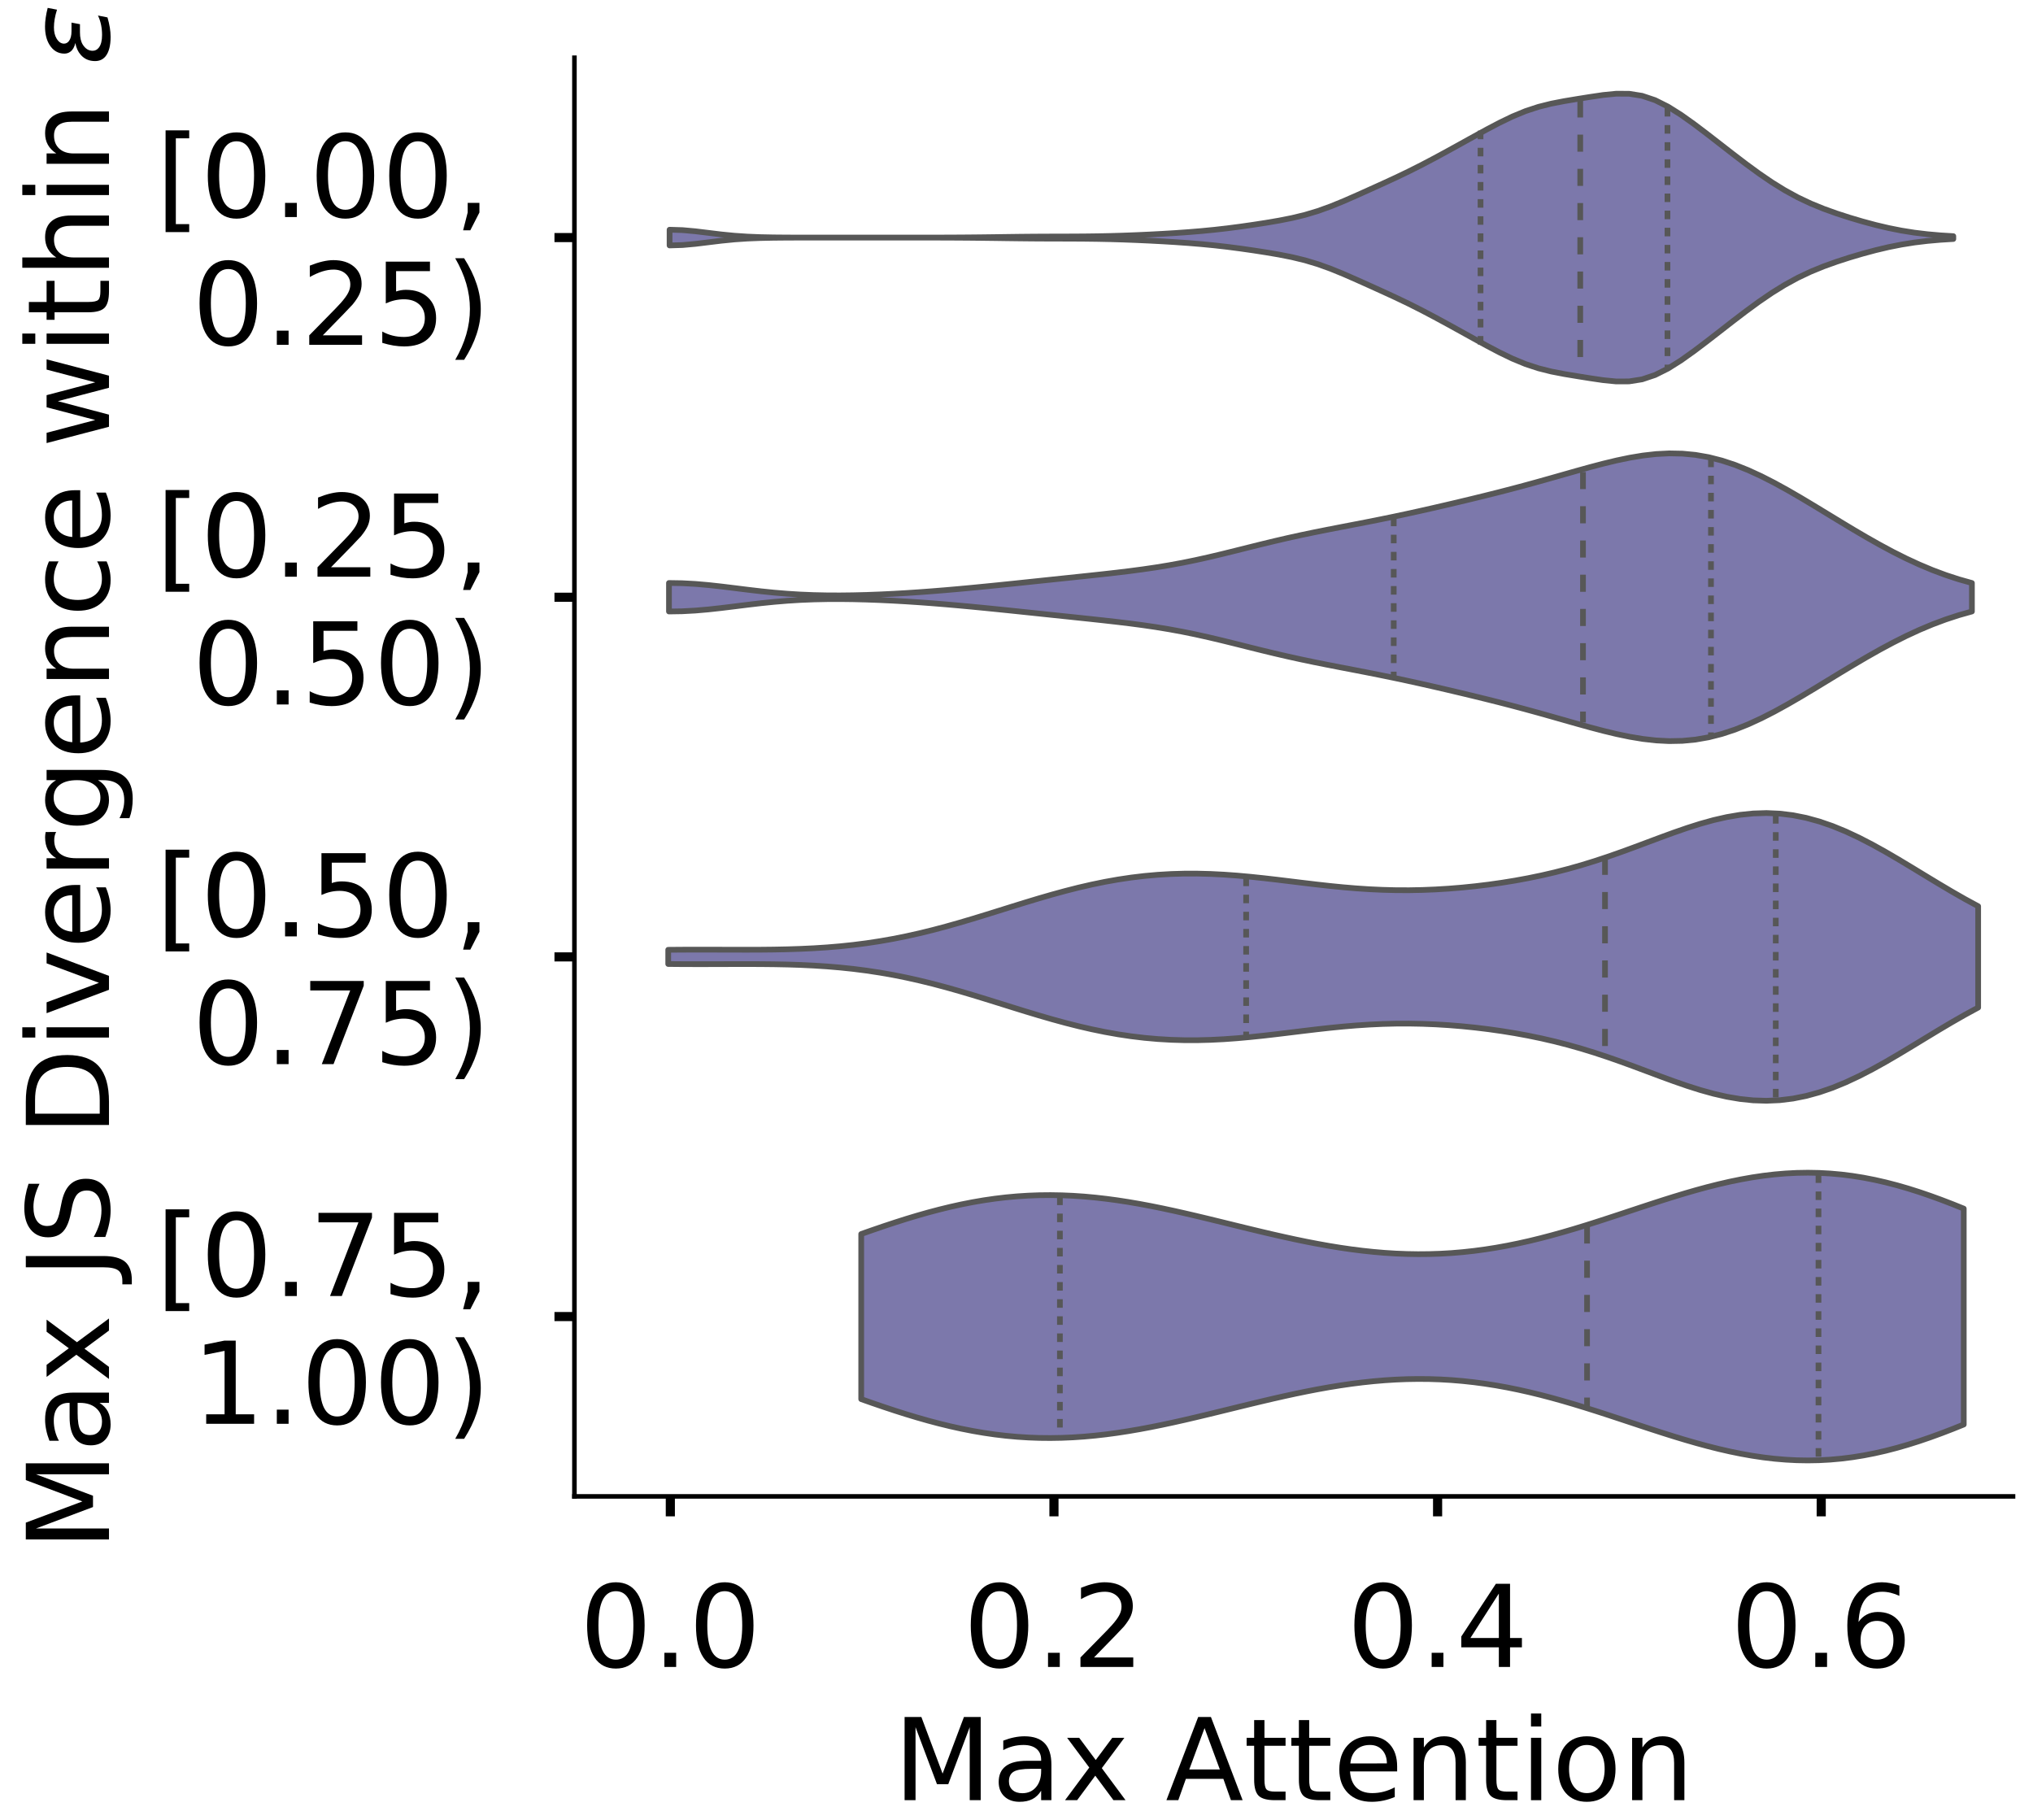 <?xml version="1.0" encoding="utf-8" standalone="no"?>
<!DOCTYPE svg PUBLIC "-//W3C//DTD SVG 1.1//EN"
  "http://www.w3.org/Graphics/SVG/1.1/DTD/svg11.dtd">
<!-- Created with matplotlib (https://matplotlib.org/) -->
<svg height="319.018pt" version="1.1" viewBox="0 0 356.395 319.018" width="356.395pt" xmlns="http://www.w3.org/2000/svg" xmlns:xlink="http://www.w3.org/1999/xlink">
 <defs>
  <style type="text/css">
*{stroke-linecap:butt;stroke-linejoin:round;}
  </style>
 </defs>
 <g id="figure_1">
  <g id="patch_1">
   <path d="M 0 319.018 
L 356.395 319.018 
L 356.395 -0 
L 0 -0 
z
" style="fill:#ffffff;"/>
  </g>
  <g id="axes_1">
   <g id="patch_2">
    <path d="M -266.855 262.318 
L -14.66 262.318 
L -14.66 10.123 
L -266.855 10.123 
z
" style="fill:#ffffff;"/>
   </g>
   <g id="patch_3">
    <path clip-path="url(#p3faeb9436b)" d="M -255.392 262.318 
L -249.66 262.318 
L -249.66 209.336 
L -255.392 209.336 
z
" style="fill:#7570b3;opacity:0.6;stroke:#000000;stroke-linejoin:miter;stroke-width:0.5;"/>
   </g>
   <g id="patch_4">
    <path clip-path="url(#p3faeb9436b)" d="M -249.66 262.318 
L -243.928 262.318 
L -243.928 262.318 
L -249.66 262.318 
z
" style="fill:#7570b3;opacity:0.6;stroke:#000000;stroke-linejoin:miter;stroke-width:0.5;"/>
   </g>
   <g id="patch_5">
    <path clip-path="url(#p3faeb9436b)" d="M -243.928 262.318 
L -238.196 262.318 
L -238.196 262.318 
L -243.928 262.318 
z
" style="fill:#7570b3;opacity:0.6;stroke:#000000;stroke-linejoin:miter;stroke-width:0.5;"/>
   </g>
   <g id="patch_6">
    <path clip-path="url(#p3faeb9436b)" d="M -238.196 262.318 
L -232.465 262.318 
L -232.465 262.318 
L -238.196 262.318 
z
" style="fill:#7570b3;opacity:0.6;stroke:#000000;stroke-linejoin:miter;stroke-width:0.5;"/>
   </g>
   <g id="patch_7">
    <path clip-path="url(#p3faeb9436b)" d="M -232.465 262.318 
L -226.733 262.318 
L -226.733 262.318 
L -232.465 262.318 
z
" style="fill:#7570b3;opacity:0.6;stroke:#000000;stroke-linejoin:miter;stroke-width:0.5;"/>
   </g>
   <g id="patch_8">
    <path clip-path="url(#p3faeb9436b)" d="M -226.733 262.318 
L -221.001 262.318 
L -221.001 260.552 
L -226.733 260.552 
z
" style="fill:#7570b3;opacity:0.6;stroke:#000000;stroke-linejoin:miter;stroke-width:0.5;"/>
   </g>
   <g id="patch_9">
    <path clip-path="url(#p3faeb9436b)" d="M -221.001 262.318 
L -215.27 262.318 
L -215.27 260.552 
L -221.001 260.552 
z
" style="fill:#7570b3;opacity:0.6;stroke:#000000;stroke-linejoin:miter;stroke-width:0.5;"/>
   </g>
   <g id="patch_10">
    <path clip-path="url(#p3faeb9436b)" d="M -215.27 262.318 
L -209.538 262.318 
L -209.538 258.786 
L -215.27 258.786 
z
" style="fill:#7570b3;opacity:0.6;stroke:#000000;stroke-linejoin:miter;stroke-width:0.5;"/>
   </g>
   <g id="patch_11">
    <path clip-path="url(#p3faeb9436b)" d="M -209.538 262.318 
L -203.806 262.318 
L -203.806 256.137 
L -209.538 256.137 
z
" style="fill:#7570b3;opacity:0.6;stroke:#000000;stroke-linejoin:miter;stroke-width:0.5;"/>
   </g>
   <g id="patch_12">
    <path clip-path="url(#p3faeb9436b)" d="M -203.806 262.318 
L -198.075 262.318 
L -198.075 252.605 
L -203.806 252.605 
z
" style="fill:#7570b3;opacity:0.6;stroke:#000000;stroke-linejoin:miter;stroke-width:0.5;"/>
   </g>
   <g id="patch_13">
    <path clip-path="url(#p3faeb9436b)" d="M -198.075 262.318 
L -192.343 262.318 
L -192.343 250.839 
L -198.075 250.839 
z
" style="fill:#7570b3;opacity:0.6;stroke:#000000;stroke-linejoin:miter;stroke-width:0.5;"/>
   </g>
   <g id="patch_14">
    <path clip-path="url(#p3faeb9436b)" d="M -192.343 262.318 
L -186.611 262.318 
L -186.611 248.19 
L -192.343 248.19 
z
" style="fill:#7570b3;opacity:0.6;stroke:#000000;stroke-linejoin:miter;stroke-width:0.5;"/>
   </g>
   <g id="patch_15">
    <path clip-path="url(#p3faeb9436b)" d="M -186.611 262.318 
L -180.879 262.318 
L -180.879 245.541 
L -186.611 245.541 
z
" style="fill:#7570b3;opacity:0.6;stroke:#000000;stroke-linejoin:miter;stroke-width:0.5;"/>
   </g>
   <g id="patch_16">
    <path clip-path="url(#p3faeb9436b)" d="M -180.879 262.318 
L -175.148 262.318 
L -175.148 242.008 
L -180.879 242.008 
z
" style="fill:#7570b3;opacity:0.6;stroke:#000000;stroke-linejoin:miter;stroke-width:0.5;"/>
   </g>
   <g id="patch_17">
    <path clip-path="url(#p3faeb9436b)" d="M -175.148 262.318 
L -169.416 262.318 
L -169.416 242.891 
L -175.148 242.891 
z
" style="fill:#7570b3;opacity:0.6;stroke:#000000;stroke-linejoin:miter;stroke-width:0.5;"/>
   </g>
   <g id="patch_18">
    <path clip-path="url(#p3faeb9436b)" d="M -169.416 262.318 
L -163.684 262.318 
L -163.684 239.359 
L -169.416 239.359 
z
" style="fill:#7570b3;opacity:0.6;stroke:#000000;stroke-linejoin:miter;stroke-width:0.5;"/>
   </g>
   <g id="patch_19">
    <path clip-path="url(#p3faeb9436b)" d="M -163.684 262.318 
L -157.953 262.318 
L -157.953 234.944 
L -163.684 234.944 
z
" style="fill:#7570b3;opacity:0.6;stroke:#000000;stroke-linejoin:miter;stroke-width:0.5;"/>
   </g>
   <g id="patch_20">
    <path clip-path="url(#p3faeb9436b)" d="M -157.953 262.318 
L -152.221 262.318 
L -152.221 221.699 
L -157.953 221.699 
z
" style="fill:#7570b3;opacity:0.6;stroke:#000000;stroke-linejoin:miter;stroke-width:0.5;"/>
   </g>
   <g id="patch_21">
    <path clip-path="url(#p3faeb9436b)" d="M -152.221 262.318 
L -146.489 262.318 
L -146.489 206.687 
L -152.221 206.687 
z
" style="fill:#7570b3;opacity:0.6;stroke:#000000;stroke-linejoin:miter;stroke-width:0.5;"/>
   </g>
   <g id="patch_22">
    <path clip-path="url(#p3faeb9436b)" d="M -146.489 262.318 
L -140.757 262.318 
L -140.757 214.634 
L -146.489 214.634 
z
" style="fill:#7570b3;opacity:0.6;stroke:#000000;stroke-linejoin:miter;stroke-width:0.5;"/>
   </g>
   <g id="patch_23">
    <path clip-path="url(#p3faeb9436b)" d="M -140.757 262.318 
L -135.026 262.318 
L -135.026 177.547 
L -140.757 177.547 
z
" style="fill:#7570b3;opacity:0.6;stroke:#000000;stroke-linejoin:miter;stroke-width:0.5;"/>
   </g>
   <g id="patch_24">
    <path clip-path="url(#p3faeb9436b)" d="M -135.026 262.318 
L -129.294 262.318 
L -129.294 168.716 
L -135.026 168.716 
z
" style="fill:#7570b3;opacity:0.6;stroke:#000000;stroke-linejoin:miter;stroke-width:0.5;"/>
   </g>
   <g id="patch_25">
    <path clip-path="url(#p3faeb9436b)" d="M -129.294 262.318 
L -123.562 262.318 
L -123.562 151.056 
L -129.294 151.056 
z
" style="fill:#7570b3;opacity:0.6;stroke:#000000;stroke-linejoin:miter;stroke-width:0.5;"/>
   </g>
   <g id="patch_26">
    <path clip-path="url(#p3faeb9436b)" d="M -123.562 262.318 
L -117.831 262.318 
L -117.831 106.904 
L -123.562 106.904 
z
" style="fill:#7570b3;opacity:0.6;stroke:#000000;stroke-linejoin:miter;stroke-width:0.5;"/>
   </g>
   <g id="patch_27">
    <path clip-path="url(#p3faeb9436b)" d="M -117.831 262.318 
L -112.099 262.318 
L -112.099 93.658 
L -117.831 93.658 
z
" style="fill:#7570b3;opacity:0.6;stroke:#000000;stroke-linejoin:miter;stroke-width:0.5;"/>
   </g>
   <g id="patch_28">
    <path clip-path="url(#p3faeb9436b)" d="M -112.099 262.318 
L -106.367 262.318 
L -106.367 59.22 
L -112.099 59.22 
z
" style="fill:#7570b3;opacity:0.6;stroke:#000000;stroke-linejoin:miter;stroke-width:0.5;"/>
   </g>
   <g id="patch_29">
    <path clip-path="url(#p3faeb9436b)" d="M -106.367 262.318 
L -100.636 262.318 
L -100.636 51.273 
L -106.367 51.273 
z
" style="fill:#7570b3;opacity:0.6;stroke:#000000;stroke-linejoin:miter;stroke-width:0.5;"/>
   </g>
   <g id="patch_30">
    <path clip-path="url(#p3faeb9436b)" d="M -100.636 262.318 
L -94.904 262.318 
L -94.904 50.39 
L -100.636 50.39 
z
" style="fill:#7570b3;opacity:0.6;stroke:#000000;stroke-linejoin:miter;stroke-width:0.5;"/>
   </g>
   <g id="patch_31">
    <path clip-path="url(#p3faeb9436b)" d="M -94.904 262.318 
L -89.172 262.318 
L -89.172 22.132 
L -94.904 22.132 
z
" style="fill:#7570b3;opacity:0.6;stroke:#000000;stroke-linejoin:miter;stroke-width:0.5;"/>
   </g>
   <g id="patch_32">
    <path clip-path="url(#p3faeb9436b)" d="M -89.172 262.318 
L -83.44 262.318 
L -83.44 46.857 
L -89.172 46.857 
z
" style="fill:#7570b3;opacity:0.6;stroke:#000000;stroke-linejoin:miter;stroke-width:0.5;"/>
   </g>
   <g id="patch_33">
    <path clip-path="url(#p3faeb9436b)" d="M -83.44 262.318 
L -77.709 262.318 
L -77.709 55.688 
L -83.44 55.688 
z
" style="fill:#7570b3;opacity:0.6;stroke:#000000;stroke-linejoin:miter;stroke-width:0.5;"/>
   </g>
   <g id="patch_34">
    <path clip-path="url(#p3faeb9436b)" d="M -77.709 262.318 
L -71.977 262.318 
L -71.977 82.179 
L -77.709 82.179 
z
" style="fill:#7570b3;opacity:0.6;stroke:#000000;stroke-linejoin:miter;stroke-width:0.5;"/>
   </g>
   <g id="patch_35">
    <path clip-path="url(#p3faeb9436b)" d="M -71.977 262.318 
L -66.245 262.318 
L -66.245 138.693 
L -71.977 138.693 
z
" style="fill:#7570b3;opacity:0.6;stroke:#000000;stroke-linejoin:miter;stroke-width:0.5;"/>
   </g>
   <g id="patch_36">
    <path clip-path="url(#p3faeb9436b)" d="M -66.245 262.318 
L -60.514 262.318 
L -60.514 172.249 
L -66.245 172.249 
z
" style="fill:#7570b3;opacity:0.6;stroke:#000000;stroke-linejoin:miter;stroke-width:0.5;"/>
   </g>
   <g id="patch_37">
    <path clip-path="url(#p3faeb9436b)" d="M -60.514 262.318 
L -54.782 262.318 
L -54.782 195.207 
L -60.514 195.207 
z
" style="fill:#7570b3;opacity:0.6;stroke:#000000;stroke-linejoin:miter;stroke-width:0.5;"/>
   </g>
   <g id="patch_38">
    <path clip-path="url(#p3faeb9436b)" d="M -54.782 262.318 
L -49.05 262.318 
L -49.05 200.506 
L -54.782 200.506 
z
" style="fill:#7570b3;opacity:0.6;stroke:#000000;stroke-linejoin:miter;stroke-width:0.5;"/>
   </g>
   <g id="patch_39">
    <path clip-path="url(#p3faeb9436b)" d="M -49.05 262.318 
L -43.319 262.318 
L -43.319 237.593 
L -49.05 237.593 
z
" style="fill:#7570b3;opacity:0.6;stroke:#000000;stroke-linejoin:miter;stroke-width:0.5;"/>
   </g>
   <g id="patch_40">
    <path clip-path="url(#p3faeb9436b)" d="M -43.319 262.318 
L -37.587 262.318 
L -37.587 249.073 
L -43.319 249.073 
z
" style="fill:#7570b3;opacity:0.6;stroke:#000000;stroke-linejoin:miter;stroke-width:0.5;"/>
   </g>
   <g id="patch_41">
    <path clip-path="url(#p3faeb9436b)" d="M -37.587 262.318 
L -31.855 262.318 
L -31.855 253.488 
L -37.587 253.488 
z
" style="fill:#7570b3;opacity:0.6;stroke:#000000;stroke-linejoin:miter;stroke-width:0.5;"/>
   </g>
   <g id="patch_42">
    <path clip-path="url(#p3faeb9436b)" d="M -31.855 262.318 
L -26.123 262.318 
L -26.123 262.318 
L -31.855 262.318 
z
" style="fill:#7570b3;opacity:0.6;stroke:#000000;stroke-linejoin:miter;stroke-width:0.5;"/>
   </g>
   <g id="matplotlib.axis_1">
    <g id="xtick_1">
     <g id="line2d_1">
      <defs>
       <path d="M 0 0 
L 0 3.5 
" id="m14ffa04f8f" style="stroke:#000000;stroke-width:1.6;"/>
      </defs>
      <g/>
     </g>
     <g id="text_1">
      <!-- 0.0 -->
      <defs>
       <path d="M 31.781 66.406 
Q 24.172 66.406 20.328 58.906 
Q 16.5 51.422 16.5 36.375 
Q 16.5 21.391 20.328 13.891 
Q 24.172 6.391 31.781 6.391 
Q 39.453 6.391 43.281 13.891 
Q 47.125 21.391 47.125 36.375 
Q 47.125 51.422 43.281 58.906 
Q 39.453 66.406 31.781 66.406 
z
M 31.781 74.219 
Q 44.047 74.219 50.516 64.516 
Q 56.984 54.828 56.984 36.375 
Q 56.984 17.969 50.516 8.266 
Q 44.047 -1.422 31.781 -1.422 
Q 19.531 -1.422 13.062 8.266 
Q 6.594 17.969 6.594 36.375 
Q 6.594 54.828 13.062 64.516 
Q 19.531 74.219 31.781 74.219 
z
" id="DejaVuSans-48"/>
       <path d="M 10.688 12.406 
L 21 12.406 
L 21 0 
L 10.688 0 
z
" id="DejaVuSans-46"/>
      </defs>
      <g transform="translate(-271.295 292.215)scale(0.2 -0.2)">
       <use xlink:href="#DejaVuSans-48"/>
       <use x="63.623" xlink:href="#DejaVuSans-46"/>
       <use x="95.41" xlink:href="#DejaVuSans-48"/>
      </g>
     </g>
    </g>
    <g id="xtick_2">
     <g id="line2d_2">
      <g/>
     </g>
     <g id="text_2">
      <!-- 0.2 -->
      <defs>
       <path d="M 19.188 8.297 
L 53.609 8.297 
L 53.609 0 
L 7.328 0 
L 7.328 8.297 
Q 12.938 14.109 22.625 23.891 
Q 32.328 33.688 34.812 36.531 
Q 39.547 41.844 41.422 45.531 
Q 43.312 49.219 43.312 52.781 
Q 43.312 58.594 39.234 62.25 
Q 35.156 65.922 28.609 65.922 
Q 23.969 65.922 18.812 64.312 
Q 13.672 62.703 7.812 59.422 
L 7.812 69.391 
Q 13.766 71.781 18.938 73 
Q 24.125 74.219 28.422 74.219 
Q 39.75 74.219 46.484 68.547 
Q 53.219 62.891 53.219 53.422 
Q 53.219 48.922 51.531 44.891 
Q 49.859 40.875 45.406 35.406 
Q 44.188 33.984 37.641 27.219 
Q 31.109 20.453 19.188 8.297 
z
" id="DejaVuSans-50"/>
      </defs>
      <g transform="translate(-205.79 292.215)scale(0.2 -0.2)">
       <use xlink:href="#DejaVuSans-48"/>
       <use x="63.623" xlink:href="#DejaVuSans-46"/>
       <use x="95.41" xlink:href="#DejaVuSans-50"/>
      </g>
     </g>
    </g>
    <g id="xtick_3">
     <g id="line2d_3">
      <g/>
     </g>
     <g id="text_3">
      <!-- 0.4 -->
      <defs>
       <path d="M 37.797 64.312 
L 12.891 25.391 
L 37.797 25.391 
z
M 35.203 72.906 
L 47.609 72.906 
L 47.609 25.391 
L 58.016 25.391 
L 58.016 17.188 
L 47.609 17.188 
L 47.609 0 
L 37.797 0 
L 37.797 17.188 
L 4.891 17.188 
L 4.891 26.703 
z
" id="DejaVuSans-52"/>
      </defs>
      <g transform="translate(-140.284 292.215)scale(0.2 -0.2)">
       <use xlink:href="#DejaVuSans-48"/>
       <use x="63.623" xlink:href="#DejaVuSans-46"/>
       <use x="95.41" xlink:href="#DejaVuSans-52"/>
      </g>
     </g>
    </g>
    <g id="xtick_4">
     <g id="line2d_4">
      <g/>
     </g>
     <g id="text_4">
      <!-- 0.6 -->
      <defs>
       <path d="M 33.016 40.375 
Q 26.375 40.375 22.484 35.828 
Q 18.609 31.297 18.609 23.391 
Q 18.609 15.531 22.484 10.953 
Q 26.375 6.391 33.016 6.391 
Q 39.656 6.391 43.531 10.953 
Q 47.406 15.531 47.406 23.391 
Q 47.406 31.297 43.531 35.828 
Q 39.656 40.375 33.016 40.375 
z
M 52.594 71.297 
L 52.594 62.312 
Q 48.875 64.062 45.094 64.984 
Q 41.312 65.922 37.594 65.922 
Q 27.828 65.922 22.672 59.328 
Q 17.531 52.734 16.797 39.406 
Q 19.672 43.656 24.016 45.922 
Q 28.375 48.188 33.594 48.188 
Q 44.578 48.188 50.953 41.516 
Q 57.328 34.859 57.328 23.391 
Q 57.328 12.156 50.688 5.359 
Q 44.047 -1.422 33.016 -1.422 
Q 20.359 -1.422 13.672 8.266 
Q 6.984 17.969 6.984 36.375 
Q 6.984 53.656 15.188 63.938 
Q 23.391 74.219 37.203 74.219 
Q 40.922 74.219 44.703 73.484 
Q 48.484 72.75 52.594 71.297 
z
" id="DejaVuSans-54"/>
      </defs>
      <g transform="translate(-74.779 292.215)scale(0.2 -0.2)">
       <use xlink:href="#DejaVuSans-48"/>
       <use x="63.623" xlink:href="#DejaVuSans-46"/>
       <use x="95.41" xlink:href="#DejaVuSans-54"/>
      </g>
     </g>
    </g>
    <g id="text_5">
     <!--   -->
     <defs>
      <path id="DejaVuSans-32"/>
     </defs>
     <g transform="translate(-143.936 315.571)scale(0.2 -0.2)">
      <use xlink:href="#DejaVuSans-32"/>
     </g>
    </g>
   </g>
   <g id="matplotlib.axis_2">
    <g id="ytick_1">
     <g id="line2d_5">
      <defs>
       <path d="M 0 0 
L -3.5 0 
" id="ma01711bb1e" style="stroke:#000000;stroke-width:1.6;"/>
      </defs>
      <g/>
     </g>
     <g id="text_6">
      <!-- 0.00 -->
      <g transform="translate(-326.086 269.917)scale(0.2 -0.2)">
       <use xlink:href="#DejaVuSans-48"/>
       <use x="63.623" xlink:href="#DejaVuSans-46"/>
       <use x="95.41" xlink:href="#DejaVuSans-48"/>
       <use x="159.033" xlink:href="#DejaVuSans-48"/>
      </g>
     </g>
    </g>
    <g id="ytick_2">
     <g id="line2d_6">
      <g/>
     </g>
     <g id="text_7">
      <!-- 0.02 -->
      <g transform="translate(-326.086 213.438)scale(0.2 -0.2)">
       <use xlink:href="#DejaVuSans-48"/>
       <use x="63.623" xlink:href="#DejaVuSans-46"/>
       <use x="95.41" xlink:href="#DejaVuSans-48"/>
       <use x="159.033" xlink:href="#DejaVuSans-50"/>
      </g>
     </g>
    </g>
    <g id="ytick_3">
     <g id="line2d_7">
      <g/>
     </g>
     <g id="text_8">
      <!-- 0.04 -->
      <g transform="translate(-326.086 156.959)scale(0.2 -0.2)">
       <use xlink:href="#DejaVuSans-48"/>
       <use x="63.623" xlink:href="#DejaVuSans-46"/>
       <use x="95.41" xlink:href="#DejaVuSans-48"/>
       <use x="159.033" xlink:href="#DejaVuSans-52"/>
      </g>
     </g>
    </g>
    <g id="ytick_4">
     <g id="line2d_8">
      <g/>
     </g>
     <g id="text_9">
      <!-- 0.06 -->
      <g transform="translate(-326.086 100.48)scale(0.2 -0.2)">
       <use xlink:href="#DejaVuSans-48"/>
       <use x="63.623" xlink:href="#DejaVuSans-46"/>
       <use x="95.41" xlink:href="#DejaVuSans-48"/>
       <use x="159.033" xlink:href="#DejaVuSans-54"/>
      </g>
     </g>
    </g>
    <g id="ytick_5">
     <g id="line2d_9">
      <g/>
     </g>
     <g id="text_10">
      <!-- 0.08 -->
      <defs>
       <path d="M 31.781 34.625 
Q 24.75 34.625 20.719 30.859 
Q 16.703 27.094 16.703 20.516 
Q 16.703 13.922 20.719 10.156 
Q 24.75 6.391 31.781 6.391 
Q 38.812 6.391 42.859 10.172 
Q 46.922 13.969 46.922 20.516 
Q 46.922 27.094 42.891 30.859 
Q 38.875 34.625 31.781 34.625 
z
M 21.922 38.812 
Q 15.578 40.375 12.031 44.719 
Q 8.5 49.078 8.5 55.328 
Q 8.5 64.062 14.719 69.141 
Q 20.953 74.219 31.781 74.219 
Q 42.672 74.219 48.875 69.141 
Q 55.078 64.062 55.078 55.328 
Q 55.078 49.078 51.531 44.719 
Q 48 40.375 41.703 38.812 
Q 48.828 37.156 52.797 32.312 
Q 56.781 27.484 56.781 20.516 
Q 56.781 9.906 50.312 4.234 
Q 43.844 -1.422 31.781 -1.422 
Q 19.734 -1.422 13.25 4.234 
Q 6.781 9.906 6.781 20.516 
Q 6.781 27.484 10.781 32.312 
Q 14.797 37.156 21.922 38.812 
z
M 18.312 54.391 
Q 18.312 48.734 21.844 45.562 
Q 25.391 42.391 31.781 42.391 
Q 38.141 42.391 41.719 45.562 
Q 45.312 48.734 45.312 54.391 
Q 45.312 60.062 41.719 63.234 
Q 38.141 66.406 31.781 66.406 
Q 25.391 66.406 21.844 63.234 
Q 18.312 60.062 18.312 54.391 
z
" id="DejaVuSans-56"/>
      </defs>
      <g transform="translate(-326.086 44.001)scale(0.2 -0.2)">
       <use xlink:href="#DejaVuSans-48"/>
       <use x="63.623" xlink:href="#DejaVuSans-46"/>
       <use x="95.41" xlink:href="#DejaVuSans-48"/>
       <use x="159.033" xlink:href="#DejaVuSans-56"/>
      </g>
     </g>
    </g>
    <g id="text_11">
     <!--   -->
     <g transform="translate(-333.747 139.017)rotate(-90)scale(0.176 -0.176)">
      <use xlink:href="#DejaVuSans-32"/>
     </g>
    </g>
   </g>
   <g id="patch_43">
    <path style="fill:none;stroke:#000000;stroke-linecap:square;stroke-linejoin:miter;stroke-width:0.8;"/>
   </g>
   <g id="patch_44">
    <path style="fill:none;stroke:#000000;stroke-linecap:square;stroke-linejoin:miter;stroke-width:0.8;"/>
   </g>
  </g>
  <g id="axes_2">
   <g id="patch_45">
    <path d="M 100.7 262.318 
L 352.895 262.318 
L 352.895 10.123 
L 100.7 10.123 
z
" style="fill:#ffffff;"/>
   </g>
   <g id="PolyCollection_1">
    <defs>
     <path d="M 117.381 -275.993 
L 117.381 -278.748 
L 119.654 -278.678 
L 121.927 -278.473 
L 124.2 -278.196 
L 126.474 -277.919 
L 128.747 -277.695 
L 131.02 -277.541 
L 133.293 -277.45 
L 135.566 -277.403 
L 137.84 -277.383 
L 140.113 -277.375 
L 142.386 -277.372 
L 144.659 -277.371 
L 146.932 -277.371 
L 149.205 -277.371 
L 151.479 -277.371 
L 153.752 -277.371 
L 156.025 -277.371 
L 158.298 -277.371 
L 160.571 -277.372 
L 162.845 -277.374 
L 165.118 -277.379 
L 167.391 -277.388 
L 169.664 -277.403 
L 171.937 -277.425 
L 174.21 -277.453 
L 176.484 -277.485 
L 178.757 -277.515 
L 181.03 -277.537 
L 183.303 -277.55 
L 185.576 -277.556 
L 187.849 -277.562 
L 190.123 -277.576 
L 192.396 -277.605 
L 194.669 -277.653 
L 196.942 -277.72 
L 199.215 -277.806 
L 201.489 -277.909 
L 203.762 -278.029 
L 206.035 -278.167 
L 208.308 -278.326 
L 210.581 -278.513 
L 212.854 -278.734 
L 215.128 -278.992 
L 217.401 -279.287 
L 219.674 -279.612 
L 221.947 -279.963 
L 224.22 -280.35 
L 226.493 -280.799 
L 228.767 -281.349 
L 231.04 -282.031 
L 233.313 -282.851 
L 235.586 -283.781 
L 237.859 -284.778 
L 240.133 -285.799 
L 242.406 -286.829 
L 244.679 -287.877 
L 246.952 -288.967 
L 249.225 -290.111 
L 251.498 -291.308 
L 253.772 -292.541 
L 256.045 -293.795 
L 258.318 -295.055 
L 260.591 -296.3 
L 262.864 -297.497 
L 265.137 -298.593 
L 267.411 -299.533 
L 269.684 -300.283 
L 271.957 -300.852 
L 274.23 -301.291 
L 276.503 -301.668 
L 278.777 -302.03 
L 281.05 -302.365 
L 283.323 -302.59 
L 285.596 -302.581 
L 287.869 -302.222 
L 290.142 -301.461 
L 292.416 -300.323 
L 294.689 -298.894 
L 296.962 -297.277 
L 299.235 -295.557 
L 301.508 -293.794 
L 303.781 -292.027 
L 306.055 -290.293 
L 308.328 -288.629 
L 310.601 -287.075 
L 312.874 -285.667 
L 315.147 -284.424 
L 317.421 -283.348 
L 319.694 -282.419 
L 321.967 -281.602 
L 324.24 -280.868 
L 326.513 -280.195 
L 328.786 -279.584 
L 331.06 -279.047 
L 333.333 -278.595 
L 335.606 -278.234 
L 337.879 -277.96 
L 340.152 -277.76 
L 342.425 -277.619 
L 342.425 -277.122 
L 342.425 -277.122 
L 340.152 -276.982 
L 337.879 -276.782 
L 335.606 -276.507 
L 333.333 -276.146 
L 331.06 -275.695 
L 328.786 -275.157 
L 326.513 -274.546 
L 324.24 -273.874 
L 321.967 -273.139 
L 319.694 -272.323 
L 317.421 -271.393 
L 315.147 -270.317 
L 312.874 -269.074 
L 310.601 -267.666 
L 308.328 -266.113 
L 306.055 -264.448 
L 303.781 -262.714 
L 301.508 -260.947 
L 299.235 -259.184 
L 296.962 -257.465 
L 294.689 -255.847 
L 292.416 -254.418 
L 290.142 -253.28 
L 287.869 -252.519 
L 285.596 -252.16 
L 283.323 -252.151 
L 281.05 -252.376 
L 278.777 -252.711 
L 276.503 -253.073 
L 274.23 -253.451 
L 271.957 -253.889 
L 269.684 -254.459 
L 267.411 -255.209 
L 265.137 -256.148 
L 262.864 -257.244 
L 260.591 -258.441 
L 258.318 -259.687 
L 256.045 -260.946 
L 253.772 -262.2 
L 251.498 -263.434 
L 249.225 -264.63 
L 246.952 -265.775 
L 244.679 -266.864 
L 242.406 -267.912 
L 240.133 -268.942 
L 237.859 -269.963 
L 235.586 -270.96 
L 233.313 -271.891 
L 231.04 -272.71 
L 228.767 -273.392 
L 226.493 -273.942 
L 224.22 -274.391 
L 221.947 -274.778 
L 219.674 -275.13 
L 217.401 -275.454 
L 215.128 -275.749 
L 212.854 -276.008 
L 210.581 -276.228 
L 208.308 -276.415 
L 206.035 -276.574 
L 203.762 -276.712 
L 201.489 -276.832 
L 199.215 -276.935 
L 196.942 -277.021 
L 194.669 -277.088 
L 192.396 -277.136 
L 190.123 -277.165 
L 187.849 -277.179 
L 185.576 -277.185 
L 183.303 -277.191 
L 181.03 -277.204 
L 178.757 -277.227 
L 176.484 -277.256 
L 174.21 -277.288 
L 171.937 -277.316 
L 169.664 -277.339 
L 167.391 -277.354 
L 165.118 -277.363 
L 162.845 -277.367 
L 160.571 -277.369 
L 158.298 -277.37 
L 156.025 -277.37 
L 153.752 -277.371 
L 151.479 -277.371 
L 149.205 -277.371 
L 146.932 -277.371 
L 144.659 -277.37 
L 142.386 -277.369 
L 140.113 -277.367 
L 137.84 -277.359 
L 135.566 -277.338 
L 133.293 -277.291 
L 131.02 -277.201 
L 128.747 -277.047 
L 126.474 -276.822 
L 124.2 -276.546 
L 121.927 -276.269 
L 119.654 -276.063 
L 117.381 -275.993 
z
" id="m80ca446034" style="stroke:#575757;"/>
    </defs>
    <g clip-path="url(#pb4a0071fe3)">
     <use style="fill:#7c78ab;stroke:#575757;" x="0" xlink:href="#m80ca446034" y="319.018"/>
    </g>
   </g>
   <g id="PolyCollection_2">
    <defs>
     <path d="M 117.275 -211.825 
L 117.275 -216.819 
L 119.582 -216.782 
L 121.89 -216.657 
L 124.197 -216.457 
L 126.504 -216.203 
L 128.811 -215.92 
L 131.118 -215.633 
L 133.426 -215.364 
L 135.733 -215.129 
L 138.04 -214.938 
L 140.347 -214.795 
L 142.654 -214.701 
L 144.961 -214.652 
L 147.269 -214.643 
L 149.576 -214.67 
L 151.883 -214.728 
L 154.19 -214.814 
L 156.497 -214.923 
L 158.805 -215.055 
L 161.112 -215.207 
L 163.419 -215.377 
L 165.726 -215.564 
L 168.033 -215.765 
L 170.34 -215.979 
L 172.648 -216.203 
L 174.955 -216.434 
L 177.262 -216.671 
L 179.569 -216.912 
L 181.876 -217.154 
L 184.184 -217.397 
L 186.491 -217.639 
L 188.798 -217.881 
L 191.105 -218.125 
L 193.412 -218.374 
L 195.719 -218.634 
L 198.027 -218.912 
L 200.334 -219.216 
L 202.641 -219.554 
L 204.948 -219.932 
L 207.255 -220.356 
L 209.563 -220.826 
L 211.87 -221.338 
L 214.177 -221.884 
L 216.484 -222.453 
L 218.791 -223.03 
L 221.098 -223.604 
L 223.406 -224.161 
L 225.713 -224.696 
L 228.02 -225.204 
L 230.327 -225.687 
L 232.634 -226.148 
L 234.942 -226.596 
L 237.249 -227.04 
L 239.556 -227.487 
L 241.863 -227.945 
L 244.17 -228.418 
L 246.477 -228.908 
L 248.785 -229.414 
L 251.092 -229.935 
L 253.399 -230.467 
L 255.706 -231.009 
L 258.013 -231.561 
L 260.321 -232.125 
L 262.628 -232.702 
L 264.935 -233.297 
L 267.242 -233.91 
L 269.549 -234.542 
L 271.856 -235.189 
L 274.164 -235.845 
L 276.471 -236.5 
L 278.778 -237.138 
L 281.085 -237.745 
L 283.392 -238.299 
L 285.7 -238.78 
L 288.007 -239.162 
L 290.314 -239.424 
L 292.621 -239.541 
L 294.928 -239.497 
L 297.236 -239.276 
L 299.543 -238.872 
L 301.85 -238.285 
L 304.157 -237.523 
L 306.464 -236.601 
L 308.771 -235.54 
L 311.079 -234.361 
L 313.386 -233.091 
L 315.693 -231.754 
L 318 -230.373 
L 320.307 -228.969 
L 322.615 -227.564 
L 324.922 -226.175 
L 327.229 -224.821 
L 329.536 -223.517 
L 331.843 -222.278 
L 334.15 -221.12 
L 336.458 -220.053 
L 338.765 -219.085 
L 341.072 -218.223 
L 343.379 -217.467 
L 345.686 -216.817 
L 345.686 -211.827 
L 345.686 -211.827 
L 343.379 -211.177 
L 341.072 -210.421 
L 338.765 -209.559 
L 336.458 -208.591 
L 334.15 -207.524 
L 331.843 -206.365 
L 329.536 -205.127 
L 327.229 -203.823 
L 324.922 -202.468 
L 322.615 -201.08 
L 320.307 -199.674 
L 318 -198.271 
L 315.693 -196.89 
L 313.386 -195.553 
L 311.079 -194.282 
L 308.771 -193.104 
L 306.464 -192.042 
L 304.157 -191.12 
L 301.85 -190.359 
L 299.543 -189.772 
L 297.236 -189.368 
L 294.928 -189.147 
L 292.621 -189.102 
L 290.314 -189.22 
L 288.007 -189.482 
L 285.7 -189.864 
L 283.392 -190.344 
L 281.085 -190.899 
L 278.778 -191.505 
L 276.471 -192.144 
L 274.164 -192.799 
L 271.856 -193.455 
L 269.549 -194.102 
L 267.242 -194.734 
L 264.935 -195.347 
L 262.628 -195.942 
L 260.321 -196.519 
L 258.013 -197.082 
L 255.706 -197.635 
L 253.399 -198.177 
L 251.092 -198.709 
L 248.785 -199.23 
L 246.477 -199.736 
L 244.17 -200.226 
L 241.863 -200.699 
L 239.556 -201.156 
L 237.249 -201.604 
L 234.942 -202.047 
L 232.634 -202.496 
L 230.327 -202.957 
L 228.02 -203.44 
L 225.713 -203.948 
L 223.406 -204.482 
L 221.098 -205.04 
L 218.791 -205.613 
L 216.484 -206.191 
L 214.177 -206.759 
L 211.87 -207.305 
L 209.563 -207.817 
L 207.255 -208.287 
L 204.948 -208.711 
L 202.641 -209.09 
L 200.334 -209.428 
L 198.027 -209.732 
L 195.719 -210.009 
L 193.412 -210.27 
L 191.105 -210.519 
L 188.798 -210.763 
L 186.491 -211.005 
L 184.184 -211.247 
L 181.876 -211.49 
L 179.569 -211.732 
L 177.262 -211.972 
L 174.955 -212.209 
L 172.648 -212.441 
L 170.34 -212.665 
L 168.033 -212.878 
L 165.726 -213.08 
L 163.419 -213.266 
L 161.112 -213.437 
L 158.805 -213.589 
L 156.497 -213.72 
L 154.19 -213.83 
L 151.883 -213.915 
L 149.576 -213.974 
L 147.269 -214.001 
L 144.961 -213.992 
L 142.654 -213.943 
L 140.347 -213.849 
L 138.04 -213.706 
L 135.733 -213.515 
L 133.426 -213.28 
L 131.118 -213.01 
L 128.811 -212.724 
L 126.504 -212.441 
L 124.197 -212.187 
L 121.89 -211.987 
L 119.582 -211.862 
L 117.275 -211.825 
z
" id="m451b1e33b8" style="stroke:#575757;"/>
    </defs>
    <g clip-path="url(#pb4a0071fe3)">
     <use style="fill:#7c78ab;stroke:#575757;" x="0" xlink:href="#m451b1e33b8" y="319.018"/>
    </g>
   </g>
   <g id="PolyCollection_3">
    <defs>
     <path d="M 117.144 -150.029 
L 117.144 -152.517 
L 119.464 -152.537 
L 121.784 -152.545 
L 124.103 -152.544 
L 126.423 -152.538 
L 128.742 -152.532 
L 131.062 -152.529 
L 133.381 -152.537 
L 135.701 -152.561 
L 138.02 -152.608 
L 140.34 -152.683 
L 142.66 -152.792 
L 144.979 -152.942 
L 147.299 -153.137 
L 149.618 -153.381 
L 151.938 -153.678 
L 154.257 -154.03 
L 156.577 -154.439 
L 158.897 -154.903 
L 161.216 -155.421 
L 163.536 -155.99 
L 165.855 -156.606 
L 168.175 -157.261 
L 170.494 -157.947 
L 172.814 -158.657 
L 175.134 -159.38 
L 177.453 -160.106 
L 179.773 -160.824 
L 182.092 -161.524 
L 184.412 -162.195 
L 186.731 -162.829 
L 189.051 -163.418 
L 191.371 -163.953 
L 193.69 -164.43 
L 196.01 -164.842 
L 198.329 -165.188 
L 200.649 -165.464 
L 202.968 -165.67 
L 205.288 -165.806 
L 207.608 -165.873 
L 209.927 -165.874 
L 212.247 -165.814 
L 214.566 -165.696 
L 216.886 -165.529 
L 219.205 -165.319 
L 221.525 -165.076 
L 223.845 -164.809 
L 226.164 -164.528 
L 228.484 -164.245 
L 230.803 -163.97 
L 233.123 -163.712 
L 235.442 -163.482 
L 237.762 -163.287 
L 240.082 -163.134 
L 242.401 -163.027 
L 244.721 -162.969 
L 247.04 -162.962 
L 249.36 -163.006 
L 251.679 -163.1 
L 253.999 -163.243 
L 256.319 -163.432 
L 258.638 -163.668 
L 260.958 -163.949 
L 263.277 -164.277 
L 265.597 -164.653 
L 267.916 -165.08 
L 270.236 -165.56 
L 272.556 -166.097 
L 274.875 -166.694 
L 277.195 -167.349 
L 279.514 -168.063 
L 281.834 -168.83 
L 284.153 -169.643 
L 286.473 -170.49 
L 288.793 -171.357 
L 291.112 -172.224 
L 293.432 -173.071 
L 295.751 -173.874 
L 298.071 -174.61 
L 300.39 -175.254 
L 302.71 -175.783 
L 305.03 -176.177 
L 307.349 -176.418 
L 309.669 -176.493 
L 311.988 -176.391 
L 314.308 -176.109 
L 316.627 -175.647 
L 318.947 -175.01 
L 321.267 -174.208 
L 323.586 -173.255 
L 325.906 -172.17 
L 328.225 -170.971 
L 330.545 -169.683 
L 332.864 -168.329 
L 335.184 -166.934 
L 337.504 -165.523 
L 339.823 -164.119 
L 342.143 -162.744 
L 344.462 -161.417 
L 346.782 -160.156 
L 346.782 -142.39 
L 346.782 -142.39 
L 344.462 -141.129 
L 342.143 -139.803 
L 339.823 -138.428 
L 337.504 -137.024 
L 335.184 -135.612 
L 332.864 -134.217 
L 330.545 -132.863 
L 328.225 -131.575 
L 325.906 -130.377 
L 323.586 -129.291 
L 321.267 -128.338 
L 318.947 -127.537 
L 316.627 -126.9 
L 314.308 -126.437 
L 311.988 -126.155 
L 309.669 -126.054 
L 307.349 -126.128 
L 305.03 -126.369 
L 302.71 -126.763 
L 300.39 -127.292 
L 298.071 -127.936 
L 295.751 -128.672 
L 293.432 -129.476 
L 291.112 -130.323 
L 288.793 -131.19 
L 286.473 -132.056 
L 284.153 -132.903 
L 281.834 -133.716 
L 279.514 -134.483 
L 277.195 -135.197 
L 274.875 -135.853 
L 272.556 -136.449 
L 270.236 -136.986 
L 267.916 -137.467 
L 265.597 -137.893 
L 263.277 -138.269 
L 260.958 -138.597 
L 258.638 -138.879 
L 256.319 -139.114 
L 253.999 -139.304 
L 251.679 -139.446 
L 249.36 -139.54 
L 247.04 -139.584 
L 244.721 -139.577 
L 242.401 -139.519 
L 240.082 -139.412 
L 237.762 -139.259 
L 235.442 -139.064 
L 233.123 -138.834 
L 230.803 -138.577 
L 228.484 -138.301 
L 226.164 -138.018 
L 223.845 -137.737 
L 221.525 -137.47 
L 219.205 -137.227 
L 216.886 -137.017 
L 214.566 -136.85 
L 212.247 -136.733 
L 209.927 -136.672 
L 207.608 -136.673 
L 205.288 -136.741 
L 202.968 -136.876 
L 200.649 -137.082 
L 198.329 -137.358 
L 196.01 -137.704 
L 193.69 -138.117 
L 191.371 -138.593 
L 189.051 -139.128 
L 186.731 -139.717 
L 184.412 -140.351 
L 182.092 -141.023 
L 179.773 -141.722 
L 177.453 -142.44 
L 175.134 -143.166 
L 172.814 -143.889 
L 170.494 -144.599 
L 168.175 -145.286 
L 165.855 -145.941 
L 163.536 -146.556 
L 161.216 -147.125 
L 158.897 -147.643 
L 156.577 -148.108 
L 154.257 -148.516 
L 151.938 -148.868 
L 149.618 -149.165 
L 147.299 -149.409 
L 144.979 -149.604 
L 142.66 -149.754 
L 140.34 -149.864 
L 138.02 -149.939 
L 135.701 -149.985 
L 133.381 -150.009 
L 131.062 -150.017 
L 128.742 -150.015 
L 126.423 -150.008 
L 124.103 -150.002 
L 121.784 -150.001 
L 119.464 -150.009 
L 117.144 -150.029 
z
" id="mfad5d4d024" style="stroke:#575757;"/>
    </defs>
    <g clip-path="url(#pb4a0071fe3)">
     <use style="fill:#7c78ab;stroke:#575757;" x="0" xlink:href="#mfad5d4d024" y="319.018"/>
    </g>
   </g>
   <g id="PolyCollection_4">
    <defs>
     <path d="M 150.976 -73.751 
L 150.976 -102.698 
L 152.929 -103.383 
L 154.881 -104.052 
L 156.833 -104.698 
L 158.785 -105.319 
L 160.738 -105.909 
L 162.69 -106.464 
L 164.642 -106.981 
L 166.595 -107.457 
L 168.547 -107.889 
L 170.499 -108.273 
L 172.452 -108.608 
L 174.404 -108.891 
L 176.356 -109.123 
L 178.309 -109.301 
L 180.261 -109.426 
L 182.213 -109.497 
L 184.165 -109.516 
L 186.118 -109.483 
L 188.07 -109.4 
L 190.022 -109.268 
L 191.975 -109.09 
L 193.927 -108.868 
L 195.879 -108.606 
L 197.832 -108.305 
L 199.784 -107.97 
L 201.736 -107.604 
L 203.689 -107.21 
L 205.641 -106.793 
L 207.593 -106.355 
L 209.545 -105.902 
L 211.498 -105.437 
L 213.45 -104.963 
L 215.402 -104.485 
L 217.355 -104.007 
L 219.307 -103.532 
L 221.259 -103.065 
L 223.212 -102.608 
L 225.164 -102.167 
L 227.116 -101.743 
L 229.069 -101.341 
L 231.021 -100.965 
L 232.973 -100.616 
L 234.925 -100.298 
L 236.878 -100.015 
L 238.83 -99.768 
L 240.782 -99.561 
L 242.735 -99.394 
L 244.687 -99.272 
L 246.639 -99.194 
L 248.592 -99.162 
L 250.544 -99.179 
L 252.496 -99.244 
L 254.449 -99.357 
L 256.401 -99.52 
L 258.353 -99.732 
L 260.305 -99.991 
L 262.258 -100.298 
L 264.21 -100.65 
L 266.162 -101.046 
L 268.115 -101.483 
L 270.067 -101.959 
L 272.019 -102.471 
L 273.972 -103.015 
L 275.924 -103.587 
L 277.876 -104.184 
L 279.829 -104.801 
L 281.781 -105.433 
L 283.733 -106.075 
L 285.685 -106.723 
L 287.638 -107.37 
L 289.59 -108.011 
L 291.542 -108.641 
L 293.495 -109.254 
L 295.447 -109.845 
L 297.399 -110.408 
L 299.352 -110.938 
L 301.304 -111.428 
L 303.256 -111.876 
L 305.209 -112.275 
L 307.161 -112.622 
L 309.113 -112.912 
L 311.065 -113.142 
L 313.018 -113.309 
L 314.97 -113.41 
L 316.922 -113.444 
L 318.875 -113.408 
L 320.827 -113.303 
L 322.779 -113.128 
L 324.732 -112.883 
L 326.684 -112.57 
L 328.636 -112.19 
L 330.589 -111.745 
L 332.541 -111.24 
L 334.493 -110.676 
L 336.445 -110.059 
L 338.398 -109.392 
L 340.35 -108.681 
L 342.302 -107.93 
L 344.255 -107.146 
L 344.255 -69.302 
L 344.255 -69.302 
L 342.302 -68.518 
L 340.35 -67.768 
L 338.398 -67.057 
L 336.445 -66.39 
L 334.493 -65.773 
L 332.541 -65.209 
L 330.589 -64.703 
L 328.636 -64.259 
L 326.684 -63.879 
L 324.732 -63.566 
L 322.779 -63.321 
L 320.827 -63.146 
L 318.875 -63.04 
L 316.922 -63.005 
L 314.97 -63.038 
L 313.018 -63.14 
L 311.065 -63.307 
L 309.113 -63.537 
L 307.161 -63.827 
L 305.209 -64.174 
L 303.256 -64.573 
L 301.304 -65.02 
L 299.352 -65.511 
L 297.399 -66.041 
L 295.447 -66.604 
L 293.495 -67.194 
L 291.542 -67.807 
L 289.59 -68.438 
L 287.638 -69.079 
L 285.685 -69.726 
L 283.733 -70.373 
L 281.781 -71.016 
L 279.829 -71.648 
L 277.876 -72.264 
L 275.924 -72.861 
L 273.972 -73.434 
L 272.019 -73.978 
L 270.067 -74.49 
L 268.115 -74.966 
L 266.162 -75.403 
L 264.21 -75.799 
L 262.258 -76.151 
L 260.305 -76.458 
L 258.353 -76.717 
L 256.401 -76.929 
L 254.449 -77.091 
L 252.496 -77.205 
L 250.544 -77.27 
L 248.592 -77.286 
L 246.639 -77.255 
L 244.687 -77.177 
L 242.735 -77.054 
L 240.782 -76.888 
L 238.83 -76.68 
L 236.878 -76.434 
L 234.925 -76.15 
L 232.973 -75.833 
L 231.021 -75.484 
L 229.069 -75.107 
L 227.116 -74.706 
L 225.164 -74.282 
L 223.212 -73.841 
L 221.259 -73.384 
L 219.307 -72.917 
L 217.355 -72.442 
L 215.402 -71.964 
L 213.45 -71.486 
L 211.498 -71.012 
L 209.545 -70.547 
L 207.593 -70.093 
L 205.641 -69.656 
L 203.689 -69.239 
L 201.736 -68.845 
L 199.784 -68.479 
L 197.832 -68.144 
L 195.879 -67.843 
L 193.927 -67.58 
L 191.975 -67.359 
L 190.022 -67.181 
L 188.07 -67.049 
L 186.118 -66.966 
L 184.165 -66.933 
L 182.213 -66.951 
L 180.261 -67.023 
L 178.309 -67.148 
L 176.356 -67.326 
L 174.404 -67.557 
L 172.452 -67.841 
L 170.499 -68.176 
L 168.547 -68.56 
L 166.595 -68.992 
L 164.642 -69.467 
L 162.69 -69.985 
L 160.738 -70.54 
L 158.785 -71.13 
L 156.833 -71.75 
L 154.881 -72.397 
L 152.929 -73.065 
L 150.976 -73.751 
z
" id="m5d7f464e0c" style="stroke:#575757;"/>
    </defs>
    <g clip-path="url(#pb4a0071fe3)">
     <use style="fill:#7c78ab;stroke:#575757;" x="0" xlink:href="#m5d7f464e0c" y="319.018"/>
    </g>
   </g>
   <g id="patch_46">
    <path clip-path="url(#pb4a0071fe3)" d="M 117.513 41.648 
L 117.513 41.648 
L 117.513 41.648 
L 117.513 41.648 
z
" style="fill:#7c78ab;stroke:#575757;stroke-linejoin:miter;stroke-width:0.5;"/>
   </g>
   <g id="matplotlib.axis_3">
    <g id="xtick_5">
     <g id="line2d_10">
      <g>
       <use style="stroke:#000000;stroke-width:1.6;" x="117.513" xlink:href="#m14ffa04f8f" y="262.318"/>
      </g>
     </g>
     <g id="text_12">
      <!-- 0.0 -->
      <g transform="translate(101.61 292.215)scale(0.2 -0.2)">
       <use xlink:href="#DejaVuSans-48"/>
       <use x="63.623" xlink:href="#DejaVuSans-46"/>
       <use x="95.41" xlink:href="#DejaVuSans-48"/>
      </g>
     </g>
    </g>
    <g id="xtick_6">
     <g id="line2d_11">
      <g>
       <use style="stroke:#000000;stroke-width:1.6;" x="184.765" xlink:href="#m14ffa04f8f" y="262.318"/>
      </g>
     </g>
     <g id="text_13">
      <!-- 0.2 -->
      <g transform="translate(168.862 292.215)scale(0.2 -0.2)">
       <use xlink:href="#DejaVuSans-48"/>
       <use x="63.623" xlink:href="#DejaVuSans-46"/>
       <use x="95.41" xlink:href="#DejaVuSans-50"/>
      </g>
     </g>
    </g>
    <g id="xtick_7">
     <g id="line2d_12">
      <g>
       <use style="stroke:#000000;stroke-width:1.6;" x="252.017" xlink:href="#m14ffa04f8f" y="262.318"/>
      </g>
     </g>
     <g id="text_14">
      <!-- 0.4 -->
      <g transform="translate(236.114 292.215)scale(0.2 -0.2)">
       <use xlink:href="#DejaVuSans-48"/>
       <use x="63.623" xlink:href="#DejaVuSans-46"/>
       <use x="95.41" xlink:href="#DejaVuSans-52"/>
      </g>
     </g>
    </g>
    <g id="xtick_8">
     <g id="line2d_13">
      <g>
       <use style="stroke:#000000;stroke-width:1.6;" x="319.269" xlink:href="#m14ffa04f8f" y="262.318"/>
      </g>
     </g>
     <g id="text_15">
      <!-- 0.6 -->
      <g transform="translate(303.366 292.215)scale(0.2 -0.2)">
       <use xlink:href="#DejaVuSans-48"/>
       <use x="63.623" xlink:href="#DejaVuSans-46"/>
       <use x="95.41" xlink:href="#DejaVuSans-54"/>
      </g>
     </g>
    </g>
    <g id="text_16">
     <!-- Max Attention -->
     <defs>
      <path d="M 9.812 72.906 
L 24.516 72.906 
L 43.109 23.297 
L 61.812 72.906 
L 76.516 72.906 
L 76.516 0 
L 66.891 0 
L 66.891 64.016 
L 48.094 14.016 
L 38.188 14.016 
L 19.391 64.016 
L 19.391 0 
L 9.812 0 
z
" id="DejaVuSans-77"/>
      <path d="M 34.281 27.484 
Q 23.391 27.484 19.188 25 
Q 14.984 22.516 14.984 16.5 
Q 14.984 11.719 18.141 8.906 
Q 21.297 6.109 26.703 6.109 
Q 34.188 6.109 38.703 11.406 
Q 43.219 16.703 43.219 25.484 
L 43.219 27.484 
z
M 52.203 31.203 
L 52.203 0 
L 43.219 0 
L 43.219 8.297 
Q 40.141 3.328 35.547 0.953 
Q 30.953 -1.422 24.312 -1.422 
Q 15.922 -1.422 10.953 3.297 
Q 6 8.016 6 15.922 
Q 6 25.141 12.172 29.828 
Q 18.359 34.516 30.609 34.516 
L 43.219 34.516 
L 43.219 35.406 
Q 43.219 41.609 39.141 45 
Q 35.062 48.391 27.688 48.391 
Q 23 48.391 18.547 47.266 
Q 14.109 46.141 10.016 43.891 
L 10.016 52.203 
Q 14.938 54.109 19.578 55.047 
Q 24.219 56 28.609 56 
Q 40.484 56 46.344 49.844 
Q 52.203 43.703 52.203 31.203 
z
" id="DejaVuSans-97"/>
      <path d="M 54.891 54.688 
L 35.109 28.078 
L 55.906 0 
L 45.312 0 
L 29.391 21.484 
L 13.484 0 
L 2.875 0 
L 24.125 28.609 
L 4.688 54.688 
L 15.281 54.688 
L 29.781 35.203 
L 44.281 54.688 
z
" id="DejaVuSans-120"/>
      <path d="M 34.188 63.188 
L 20.797 26.906 
L 47.609 26.906 
z
M 28.609 72.906 
L 39.797 72.906 
L 67.578 0 
L 57.328 0 
L 50.688 18.703 
L 17.828 18.703 
L 11.188 0 
L 0.781 0 
z
" id="DejaVuSans-65"/>
      <path d="M 18.312 70.219 
L 18.312 54.688 
L 36.812 54.688 
L 36.812 47.703 
L 18.312 47.703 
L 18.312 18.016 
Q 18.312 11.328 20.141 9.422 
Q 21.969 7.516 27.594 7.516 
L 36.812 7.516 
L 36.812 0 
L 27.594 0 
Q 17.188 0 13.234 3.875 
Q 9.281 7.766 9.281 18.016 
L 9.281 47.703 
L 2.688 47.703 
L 2.688 54.688 
L 9.281 54.688 
L 9.281 70.219 
z
" id="DejaVuSans-116"/>
      <path d="M 56.203 29.594 
L 56.203 25.203 
L 14.891 25.203 
Q 15.484 15.922 20.484 11.062 
Q 25.484 6.203 34.422 6.203 
Q 39.594 6.203 44.453 7.469 
Q 49.312 8.734 54.109 11.281 
L 54.109 2.781 
Q 49.266 0.734 44.188 -0.344 
Q 39.109 -1.422 33.891 -1.422 
Q 20.797 -1.422 13.156 6.188 
Q 5.516 13.812 5.516 26.812 
Q 5.516 40.234 12.766 48.109 
Q 20.016 56 32.328 56 
Q 43.359 56 49.781 48.891 
Q 56.203 41.797 56.203 29.594 
z
M 47.219 32.234 
Q 47.125 39.594 43.094 43.984 
Q 39.062 48.391 32.422 48.391 
Q 24.906 48.391 20.391 44.141 
Q 15.875 39.891 15.188 32.172 
z
" id="DejaVuSans-101"/>
      <path d="M 54.891 33.016 
L 54.891 0 
L 45.906 0 
L 45.906 32.719 
Q 45.906 40.484 42.875 44.328 
Q 39.844 48.188 33.797 48.188 
Q 26.516 48.188 22.312 43.547 
Q 18.109 38.922 18.109 30.906 
L 18.109 0 
L 9.078 0 
L 9.078 54.688 
L 18.109 54.688 
L 18.109 46.188 
Q 21.344 51.125 25.703 53.562 
Q 30.078 56 35.797 56 
Q 45.219 56 50.047 50.172 
Q 54.891 44.344 54.891 33.016 
z
" id="DejaVuSans-110"/>
      <path d="M 9.422 54.688 
L 18.406 54.688 
L 18.406 0 
L 9.422 0 
z
M 9.422 75.984 
L 18.406 75.984 
L 18.406 64.594 
L 9.422 64.594 
z
" id="DejaVuSans-105"/>
      <path d="M 30.609 48.391 
Q 23.391 48.391 19.188 42.75 
Q 14.984 37.109 14.984 27.297 
Q 14.984 17.484 19.156 11.844 
Q 23.344 6.203 30.609 6.203 
Q 37.797 6.203 41.984 11.859 
Q 46.188 17.531 46.188 27.297 
Q 46.188 37.016 41.984 42.703 
Q 37.797 48.391 30.609 48.391 
z
M 30.609 56 
Q 42.328 56 49.016 48.375 
Q 55.719 40.766 55.719 27.297 
Q 55.719 13.875 49.016 6.219 
Q 42.328 -1.422 30.609 -1.422 
Q 18.844 -1.422 12.172 6.219 
Q 5.516 13.875 5.516 27.297 
Q 5.516 40.766 12.172 48.375 
Q 18.844 56 30.609 56 
z
" id="DejaVuSans-111"/>
     </defs>
     <g transform="translate(156.619 315.571)scale(0.2 -0.2)">
      <use xlink:href="#DejaVuSans-77"/>
      <use x="86.279" xlink:href="#DejaVuSans-97"/>
      <use x="147.559" xlink:href="#DejaVuSans-120"/>
      <use x="206.738" xlink:href="#DejaVuSans-32"/>
      <use x="238.525" xlink:href="#DejaVuSans-65"/>
      <use x="306.918" xlink:href="#DejaVuSans-116"/>
      <use x="346.127" xlink:href="#DejaVuSans-116"/>
      <use x="385.336" xlink:href="#DejaVuSans-101"/>
      <use x="446.859" xlink:href="#DejaVuSans-110"/>
      <use x="510.238" xlink:href="#DejaVuSans-116"/>
      <use x="549.447" xlink:href="#DejaVuSans-105"/>
      <use x="577.23" xlink:href="#DejaVuSans-111"/>
      <use x="638.412" xlink:href="#DejaVuSans-110"/>
     </g>
    </g>
   </g>
   <g id="matplotlib.axis_4">
    <g id="ytick_6">
     <g id="line2d_14">
      <g>
       <use style="stroke:#000000;stroke-width:1.6;" x="100.7" xlink:href="#ma01711bb1e" y="41.648"/>
      </g>
     </g>
     <g id="text_17">
      <!-- [0.00, -->
      <defs>
       <path d="M 8.594 75.984 
L 29.297 75.984 
L 29.297 69 
L 17.578 69 
L 17.578 -6.203 
L 29.297 -6.203 
L 29.297 -13.188 
L 8.594 -13.188 
z
" id="DejaVuSans-91"/>
       <path d="M 11.719 12.406 
L 22.016 12.406 
L 22.016 4 
L 14.016 -11.625 
L 7.719 -11.625 
L 11.719 4 
z
" id="DejaVuSans-44"/>
      </defs>
      <g transform="translate(27.309 38.048)scale(0.2 -0.2)">
       <use xlink:href="#DejaVuSans-91"/>
       <use x="39.014" xlink:href="#DejaVuSans-48"/>
       <use x="102.637" xlink:href="#DejaVuSans-46"/>
       <use x="134.424" xlink:href="#DejaVuSans-48"/>
       <use x="198.047" xlink:href="#DejaVuSans-48"/>
       <use x="261.67" xlink:href="#DejaVuSans-44"/>
      </g>
      <!-- 0.25) -->
      <defs>
       <path d="M 10.797 72.906 
L 49.516 72.906 
L 49.516 64.594 
L 19.828 64.594 
L 19.828 46.734 
Q 21.969 47.469 24.109 47.828 
Q 26.266 48.188 28.422 48.188 
Q 40.625 48.188 47.75 41.5 
Q 54.891 34.812 54.891 23.391 
Q 54.891 11.625 47.562 5.094 
Q 40.234 -1.422 26.906 -1.422 
Q 22.312 -1.422 17.547 -0.641 
Q 12.797 0.141 7.719 1.703 
L 7.719 11.625 
Q 12.109 9.234 16.797 8.062 
Q 21.484 6.891 26.703 6.891 
Q 35.156 6.891 40.078 11.328 
Q 45.016 15.766 45.016 23.391 
Q 45.016 31 40.078 35.438 
Q 35.156 39.891 26.703 39.891 
Q 22.75 39.891 18.812 39.016 
Q 14.891 38.141 10.797 36.281 
z
" id="DejaVuSans-53"/>
       <path d="M 8.016 75.875 
L 15.828 75.875 
Q 23.141 64.359 26.781 53.312 
Q 30.422 42.281 30.422 31.391 
Q 30.422 20.453 26.781 9.375 
Q 23.141 -1.703 15.828 -13.188 
L 8.016 -13.188 
Q 14.5 -2 17.703 9.062 
Q 20.906 20.125 20.906 31.391 
Q 20.906 42.672 17.703 53.656 
Q 14.5 64.656 8.016 75.875 
z
" id="DejaVuSans-41"/>
      </defs>
      <g transform="translate(33.666 60.444)scale(0.2 -0.2)">
       <use xlink:href="#DejaVuSans-48"/>
       <use x="63.623" xlink:href="#DejaVuSans-46"/>
       <use x="95.41" xlink:href="#DejaVuSans-50"/>
       <use x="159.033" xlink:href="#DejaVuSans-53"/>
       <use x="222.656" xlink:href="#DejaVuSans-41"/>
      </g>
     </g>
    </g>
    <g id="ytick_7">
     <g id="line2d_15">
      <g>
       <use style="stroke:#000000;stroke-width:1.6;" x="100.7" xlink:href="#ma01711bb1e" y="104.696"/>
      </g>
     </g>
     <g id="text_18">
      <!-- [0.25, -->
      <g transform="translate(27.309 101.097)scale(0.2 -0.2)">
       <use xlink:href="#DejaVuSans-91"/>
       <use x="39.014" xlink:href="#DejaVuSans-48"/>
       <use x="102.637" xlink:href="#DejaVuSans-46"/>
       <use x="134.424" xlink:href="#DejaVuSans-50"/>
       <use x="198.047" xlink:href="#DejaVuSans-53"/>
       <use x="261.67" xlink:href="#DejaVuSans-44"/>
      </g>
      <!-- 0.50) -->
      <g transform="translate(33.666 123.493)scale(0.2 -0.2)">
       <use xlink:href="#DejaVuSans-48"/>
       <use x="63.623" xlink:href="#DejaVuSans-46"/>
       <use x="95.41" xlink:href="#DejaVuSans-53"/>
       <use x="159.033" xlink:href="#DejaVuSans-48"/>
       <use x="222.656" xlink:href="#DejaVuSans-41"/>
      </g>
     </g>
    </g>
    <g id="ytick_8">
     <g id="line2d_16">
      <g>
       <use style="stroke:#000000;stroke-width:1.6;" x="100.7" xlink:href="#ma01711bb1e" y="167.745"/>
      </g>
     </g>
     <g id="text_19">
      <!-- [0.50, -->
      <g transform="translate(27.309 164.146)scale(0.2 -0.2)">
       <use xlink:href="#DejaVuSans-91"/>
       <use x="39.014" xlink:href="#DejaVuSans-48"/>
       <use x="102.637" xlink:href="#DejaVuSans-46"/>
       <use x="134.424" xlink:href="#DejaVuSans-53"/>
       <use x="198.047" xlink:href="#DejaVuSans-48"/>
       <use x="261.67" xlink:href="#DejaVuSans-44"/>
      </g>
      <!-- 0.75) -->
      <defs>
       <path d="M 8.203 72.906 
L 55.078 72.906 
L 55.078 68.703 
L 28.609 0 
L 18.312 0 
L 43.219 64.594 
L 8.203 64.594 
z
" id="DejaVuSans-55"/>
      </defs>
      <g transform="translate(33.666 186.541)scale(0.2 -0.2)">
       <use xlink:href="#DejaVuSans-48"/>
       <use x="63.623" xlink:href="#DejaVuSans-46"/>
       <use x="95.41" xlink:href="#DejaVuSans-55"/>
       <use x="159.033" xlink:href="#DejaVuSans-53"/>
       <use x="222.656" xlink:href="#DejaVuSans-41"/>
      </g>
     </g>
    </g>
    <g id="ytick_9">
     <g id="line2d_17">
      <g>
       <use style="stroke:#000000;stroke-width:1.6;" x="100.7" xlink:href="#ma01711bb1e" y="230.794"/>
      </g>
     </g>
     <g id="text_20">
      <!-- [0.75, -->
      <g transform="translate(27.309 227.194)scale(0.2 -0.2)">
       <use xlink:href="#DejaVuSans-91"/>
       <use x="39.014" xlink:href="#DejaVuSans-48"/>
       <use x="102.637" xlink:href="#DejaVuSans-46"/>
       <use x="134.424" xlink:href="#DejaVuSans-55"/>
       <use x="198.047" xlink:href="#DejaVuSans-53"/>
       <use x="261.67" xlink:href="#DejaVuSans-44"/>
      </g>
      <!-- 1.00) -->
      <defs>
       <path d="M 12.406 8.297 
L 28.516 8.297 
L 28.516 63.922 
L 10.984 60.406 
L 10.984 69.391 
L 28.422 72.906 
L 38.281 72.906 
L 38.281 8.297 
L 54.391 8.297 
L 54.391 0 
L 12.406 0 
z
" id="DejaVuSans-49"/>
      </defs>
      <g transform="translate(33.666 249.59)scale(0.2 -0.2)">
       <use xlink:href="#DejaVuSans-49"/>
       <use x="63.623" xlink:href="#DejaVuSans-46"/>
       <use x="95.41" xlink:href="#DejaVuSans-48"/>
       <use x="159.033" xlink:href="#DejaVuSans-48"/>
       <use x="222.656" xlink:href="#DejaVuSans-41"/>
      </g>
     </g>
    </g>
    <g id="text_21">
     <!-- Max JS Divergence within $\epsilon$ -->
     <defs>
      <path d="M 9.812 72.906 
L 19.672 72.906 
L 19.672 5.078 
Q 19.672 -8.109 14.672 -14.062 
Q 9.672 -20.016 -1.422 -20.016 
L -5.172 -20.016 
L -5.172 -11.719 
L -2.094 -11.719 
Q 4.438 -11.719 7.125 -8.047 
Q 9.812 -4.391 9.812 5.078 
z
" id="DejaVuSans-74"/>
      <path d="M 53.516 70.516 
L 53.516 60.891 
Q 47.906 63.578 42.922 64.891 
Q 37.938 66.219 33.297 66.219 
Q 25.25 66.219 20.875 63.094 
Q 16.5 59.969 16.5 54.203 
Q 16.5 49.359 19.406 46.891 
Q 22.312 44.438 30.422 42.922 
L 36.375 41.703 
Q 47.406 39.594 52.656 34.297 
Q 57.906 29 57.906 20.125 
Q 57.906 9.516 50.797 4.047 
Q 43.703 -1.422 29.984 -1.422 
Q 24.812 -1.422 18.969 -0.25 
Q 13.141 0.922 6.891 3.219 
L 6.891 13.375 
Q 12.891 10.016 18.656 8.297 
Q 24.422 6.594 29.984 6.594 
Q 38.422 6.594 43.016 9.906 
Q 47.609 13.234 47.609 19.391 
Q 47.609 24.75 44.312 27.781 
Q 41.016 30.812 33.5 32.328 
L 27.484 33.5 
Q 16.453 35.688 11.516 40.375 
Q 6.594 45.062 6.594 53.422 
Q 6.594 63.094 13.406 68.656 
Q 20.219 74.219 32.172 74.219 
Q 37.312 74.219 42.625 73.281 
Q 47.953 72.359 53.516 70.516 
z
" id="DejaVuSans-83"/>
      <path d="M 19.672 64.797 
L 19.672 8.109 
L 31.594 8.109 
Q 46.688 8.109 53.688 14.938 
Q 60.688 21.781 60.688 36.531 
Q 60.688 51.172 53.688 57.984 
Q 46.688 64.797 31.594 64.797 
z
M 9.812 72.906 
L 30.078 72.906 
Q 51.266 72.906 61.172 64.094 
Q 71.094 55.281 71.094 36.531 
Q 71.094 17.672 61.125 8.828 
Q 51.172 0 30.078 0 
L 9.812 0 
z
" id="DejaVuSans-68"/>
      <path d="M 2.984 54.688 
L 12.5 54.688 
L 29.594 8.797 
L 46.688 54.688 
L 56.203 54.688 
L 35.688 0 
L 23.484 0 
z
" id="DejaVuSans-118"/>
      <path d="M 41.109 46.297 
Q 39.594 47.172 37.812 47.578 
Q 36.031 48 33.891 48 
Q 26.266 48 22.188 43.047 
Q 18.109 38.094 18.109 28.812 
L 18.109 0 
L 9.078 0 
L 9.078 54.688 
L 18.109 54.688 
L 18.109 46.188 
Q 20.953 51.172 25.484 53.578 
Q 30.031 56 36.531 56 
Q 37.453 56 38.578 55.875 
Q 39.703 55.766 41.062 55.516 
z
" id="DejaVuSans-114"/>
      <path d="M 45.406 27.984 
Q 45.406 37.75 41.375 43.109 
Q 37.359 48.484 30.078 48.484 
Q 22.859 48.484 18.828 43.109 
Q 14.797 37.75 14.797 27.984 
Q 14.797 18.266 18.828 12.891 
Q 22.859 7.516 30.078 7.516 
Q 37.359 7.516 41.375 12.891 
Q 45.406 18.266 45.406 27.984 
z
M 54.391 6.781 
Q 54.391 -7.172 48.188 -13.984 
Q 42 -20.797 29.203 -20.797 
Q 24.469 -20.797 20.266 -20.094 
Q 16.062 -19.391 12.109 -17.922 
L 12.109 -9.188 
Q 16.062 -11.328 19.922 -12.344 
Q 23.781 -13.375 27.781 -13.375 
Q 36.625 -13.375 41.016 -8.766 
Q 45.406 -4.156 45.406 5.172 
L 45.406 9.625 
Q 42.625 4.781 38.281 2.391 
Q 33.938 0 27.875 0 
Q 17.828 0 11.672 7.656 
Q 5.516 15.328 5.516 27.984 
Q 5.516 40.672 11.672 48.328 
Q 17.828 56 27.875 56 
Q 33.938 56 38.281 53.609 
Q 42.625 51.219 45.406 46.391 
L 45.406 54.688 
L 54.391 54.688 
z
" id="DejaVuSans-103"/>
      <path d="M 48.781 52.594 
L 48.781 44.188 
Q 44.969 46.297 41.141 47.344 
Q 37.312 48.391 33.406 48.391 
Q 24.656 48.391 19.812 42.844 
Q 14.984 37.312 14.984 27.297 
Q 14.984 17.281 19.812 11.734 
Q 24.656 6.203 33.406 6.203 
Q 37.312 6.203 41.141 7.25 
Q 44.969 8.297 48.781 10.406 
L 48.781 2.094 
Q 45.016 0.344 40.984 -0.531 
Q 36.969 -1.422 32.422 -1.422 
Q 20.062 -1.422 12.781 6.344 
Q 5.516 14.109 5.516 27.297 
Q 5.516 40.672 12.859 48.328 
Q 20.219 56 33.016 56 
Q 37.156 56 41.109 55.141 
Q 45.062 54.297 48.781 52.594 
z
" id="DejaVuSans-99"/>
      <path d="M 4.203 54.688 
L 13.188 54.688 
L 24.422 12.016 
L 35.594 54.688 
L 46.188 54.688 
L 57.422 12.016 
L 68.609 54.688 
L 77.594 54.688 
L 63.281 0 
L 52.688 0 
L 40.922 44.828 
L 29.109 0 
L 18.5 0 
z
" id="DejaVuSans-119"/>
      <path d="M 54.891 33.016 
L 54.891 0 
L 45.906 0 
L 45.906 32.719 
Q 45.906 40.484 42.875 44.328 
Q 39.844 48.188 33.797 48.188 
Q 26.516 48.188 22.312 43.547 
Q 18.109 38.922 18.109 30.906 
L 18.109 0 
L 9.078 0 
L 9.078 75.984 
L 18.109 75.984 
L 18.109 46.188 
Q 21.344 51.125 25.703 53.562 
Q 30.078 56 35.797 56 
Q 45.219 56 50.047 50.172 
Q 54.891 44.344 54.891 33.016 
z
" id="DejaVuSans-104"/>
      <path d="M 19.734 29.5 
Q 14.453 30.672 12.156 33.844 
Q 10.453 36.078 10.453 39.109 
Q 10.453 47.406 18.359 52.25 
Q 24.609 56.062 34.188 56.062 
Q 37.891 56.062 41.938 55.469 
Q 46 54.891 50.531 53.719 
L 48.969 45.562 
Q 44.484 46.969 40.719 47.609 
Q 36.859 48.25 33.406 48.25 
Q 27.594 48.25 23.781 46 
Q 19.188 43.312 19.188 39.406 
Q 19.188 36.812 21.578 35.016 
Q 24.422 32.859 30.078 32.859 
L 37.641 32.859 
L 36.234 25.438 
L 29 25.438 
Q 22.266 25.438 18.312 22.953 
Q 12.938 19.578 12.938 14.312 
Q 12.938 10.984 15.828 8.797 
Q 19.438 6.062 26.812 6.062 
Q 31.344 6.062 35.688 6.938 
Q 40.047 7.859 43.844 9.672 
L 42.188 1.312 
Q 37.547 -0.047 33.297 -0.734 
Q 29.047 -1.422 25.141 -1.422 
Q 13.531 -1.422 8.062 3.031 
Q 3.906 6.453 3.906 12.203 
Q 3.906 19.969 9.375 24.75 
Q 13.422 28.328 19.734 29.5 
z
" id="DejaVuSans-Oblique-949"/>
     </defs>
     <g transform="translate(19.109 271.821)rotate(-90)scale(0.2 -0.2)">
      <use transform="translate(0 0.016)" xlink:href="#DejaVuSans-77"/>
      <use transform="translate(86.279 0.016)" xlink:href="#DejaVuSans-97"/>
      <use transform="translate(147.559 0.016)" xlink:href="#DejaVuSans-120"/>
      <use transform="translate(206.738 0.016)" xlink:href="#DejaVuSans-32"/>
      <use transform="translate(238.525 0.016)" xlink:href="#DejaVuSans-74"/>
      <use transform="translate(268.018 0.016)" xlink:href="#DejaVuSans-83"/>
      <use transform="translate(331.494 0.016)" xlink:href="#DejaVuSans-32"/>
      <use transform="translate(363.281 0.016)" xlink:href="#DejaVuSans-68"/>
      <use transform="translate(440.283 0.016)" xlink:href="#DejaVuSans-105"/>
      <use transform="translate(468.066 0.016)" xlink:href="#DejaVuSans-118"/>
      <use transform="translate(527.246 0.016)" xlink:href="#DejaVuSans-101"/>
      <use transform="translate(588.77 0.016)" xlink:href="#DejaVuSans-114"/>
      <use transform="translate(629.883 0.016)" xlink:href="#DejaVuSans-103"/>
      <use transform="translate(693.359 0.016)" xlink:href="#DejaVuSans-101"/>
      <use transform="translate(754.883 0.016)" xlink:href="#DejaVuSans-110"/>
      <use transform="translate(818.262 0.016)" xlink:href="#DejaVuSans-99"/>
      <use transform="translate(873.242 0.016)" xlink:href="#DejaVuSans-101"/>
      <use transform="translate(934.766 0.016)" xlink:href="#DejaVuSans-32"/>
      <use transform="translate(966.553 0.016)" xlink:href="#DejaVuSans-119"/>
      <use transform="translate(1048.34 0.016)" xlink:href="#DejaVuSans-105"/>
      <use transform="translate(1076.123 0.016)" xlink:href="#DejaVuSans-116"/>
      <use transform="translate(1115.332 0.016)" xlink:href="#DejaVuSans-104"/>
      <use transform="translate(1178.711 0.016)" xlink:href="#DejaVuSans-105"/>
      <use transform="translate(1206.494 0.016)" xlink:href="#DejaVuSans-110"/>
      <use transform="translate(1269.873 0.016)" xlink:href="#DejaVuSans-32"/>
      <use transform="translate(1301.66 0.016)" xlink:href="#DejaVuSans-Oblique-949"/>
     </g>
    </g>
   </g>
   <g id="line2d_18">
    <path clip-path="url(#pb4a0071fe3)" d="M 259.544 22.907 
L 259.544 60.388 
" style="fill:none;stroke:#575757;stroke-dasharray:1.5,1.5;stroke-dashoffset:0;"/>
   </g>
   <g id="line2d_19">
    <path clip-path="url(#pb4a0071fe3)" d="M 277.025 17.593 
L 277.025 65.702 
" style="fill:none;stroke:#575757;stroke-dasharray:3,3;stroke-dashoffset:0;"/>
   </g>
   <g id="line2d_20">
    <path clip-path="url(#pb4a0071fe3)" d="M 292.315 18.925 
L 292.315 64.371 
" style="fill:none;stroke:#575757;stroke-dasharray:1.5,1.5;stroke-dashoffset:0;"/>
   </g>
   <g id="line2d_21">
    <path clip-path="url(#pb4a0071fe3)" d="M 244.325 90.741 
L 244.325 118.652 
" style="fill:none;stroke:#575757;stroke-dasharray:1.5,1.5;stroke-dashoffset:0;"/>
   </g>
   <g id="line2d_22">
    <path clip-path="url(#pb4a0071fe3)" d="M 277.506 82.74 
L 277.506 126.652 
" style="fill:none;stroke:#575757;stroke-dasharray:3,3;stroke-dashoffset:0;"/>
   </g>
   <g id="line2d_23">
    <path clip-path="url(#pb4a0071fe3)" d="M 299.942 80.392 
L 299.942 129.001 
" style="fill:none;stroke:#575757;stroke-dasharray:1.5,1.5;stroke-dashoffset:0;"/>
   </g>
   <g id="line2d_24">
    <path clip-path="url(#pb4a0071fe3)" d="M 218.456 153.839 
L 218.456 181.651 
" style="fill:none;stroke:#575757;stroke-dasharray:1.5,1.5;stroke-dashoffset:0;"/>
   </g>
   <g id="line2d_25">
    <path clip-path="url(#pb4a0071fe3)" d="M 281.365 150.364 
L 281.365 185.126 
" style="fill:none;stroke:#575757;stroke-dasharray:3,3;stroke-dashoffset:0;"/>
   </g>
   <g id="line2d_26">
    <path clip-path="url(#pb4a0071fe3)" d="M 311.3 142.878 
L 311.3 192.612 
" style="fill:none;stroke:#575757;stroke-dasharray:1.5,1.5;stroke-dashoffset:0;"/>
   </g>
   <g id="line2d_27">
    <path clip-path="url(#pb4a0071fe3)" d="M 185.806 209.748 
L 185.806 251.84 
" style="fill:none;stroke:#575757;stroke-dasharray:1.5,1.5;stroke-dashoffset:0;"/>
   </g>
   <g id="line2d_28">
    <path clip-path="url(#pb4a0071fe3)" d="M 278.218 214.993 
L 278.218 246.594 
" style="fill:none;stroke:#575757;stroke-dasharray:3,3;stroke-dashoffset:0;"/>
   </g>
   <g id="line2d_29">
    <path clip-path="url(#pb4a0071fe3)" d="M 318.791 205.862 
L 318.791 255.726 
" style="fill:none;stroke:#575757;stroke-dasharray:1.5,1.5;stroke-dashoffset:0;"/>
   </g>
   <g id="patch_47">
    <path d="M 100.7 262.318 
L 100.7 10.123 
" style="fill:none;stroke:#000000;stroke-linecap:square;stroke-linejoin:miter;stroke-width:0.8;"/>
   </g>
   <g id="patch_48">
    <path d="M 100.7 262.318 
L 352.895 262.318 
" style="fill:none;stroke:#000000;stroke-linecap:square;stroke-linejoin:miter;stroke-width:0.8;"/>
   </g>
  </g>
 </g>
 <defs>
  <clipPath id="p3faeb9436b">
   <rect height="252.195" width="252.195" x="-266.855" y="10.123"/>
  </clipPath>
  <clipPath id="pb4a0071fe3">
   <rect height="252.195" width="252.195" x="100.7" y="10.123"/>
  </clipPath>
 </defs>
</svg>
